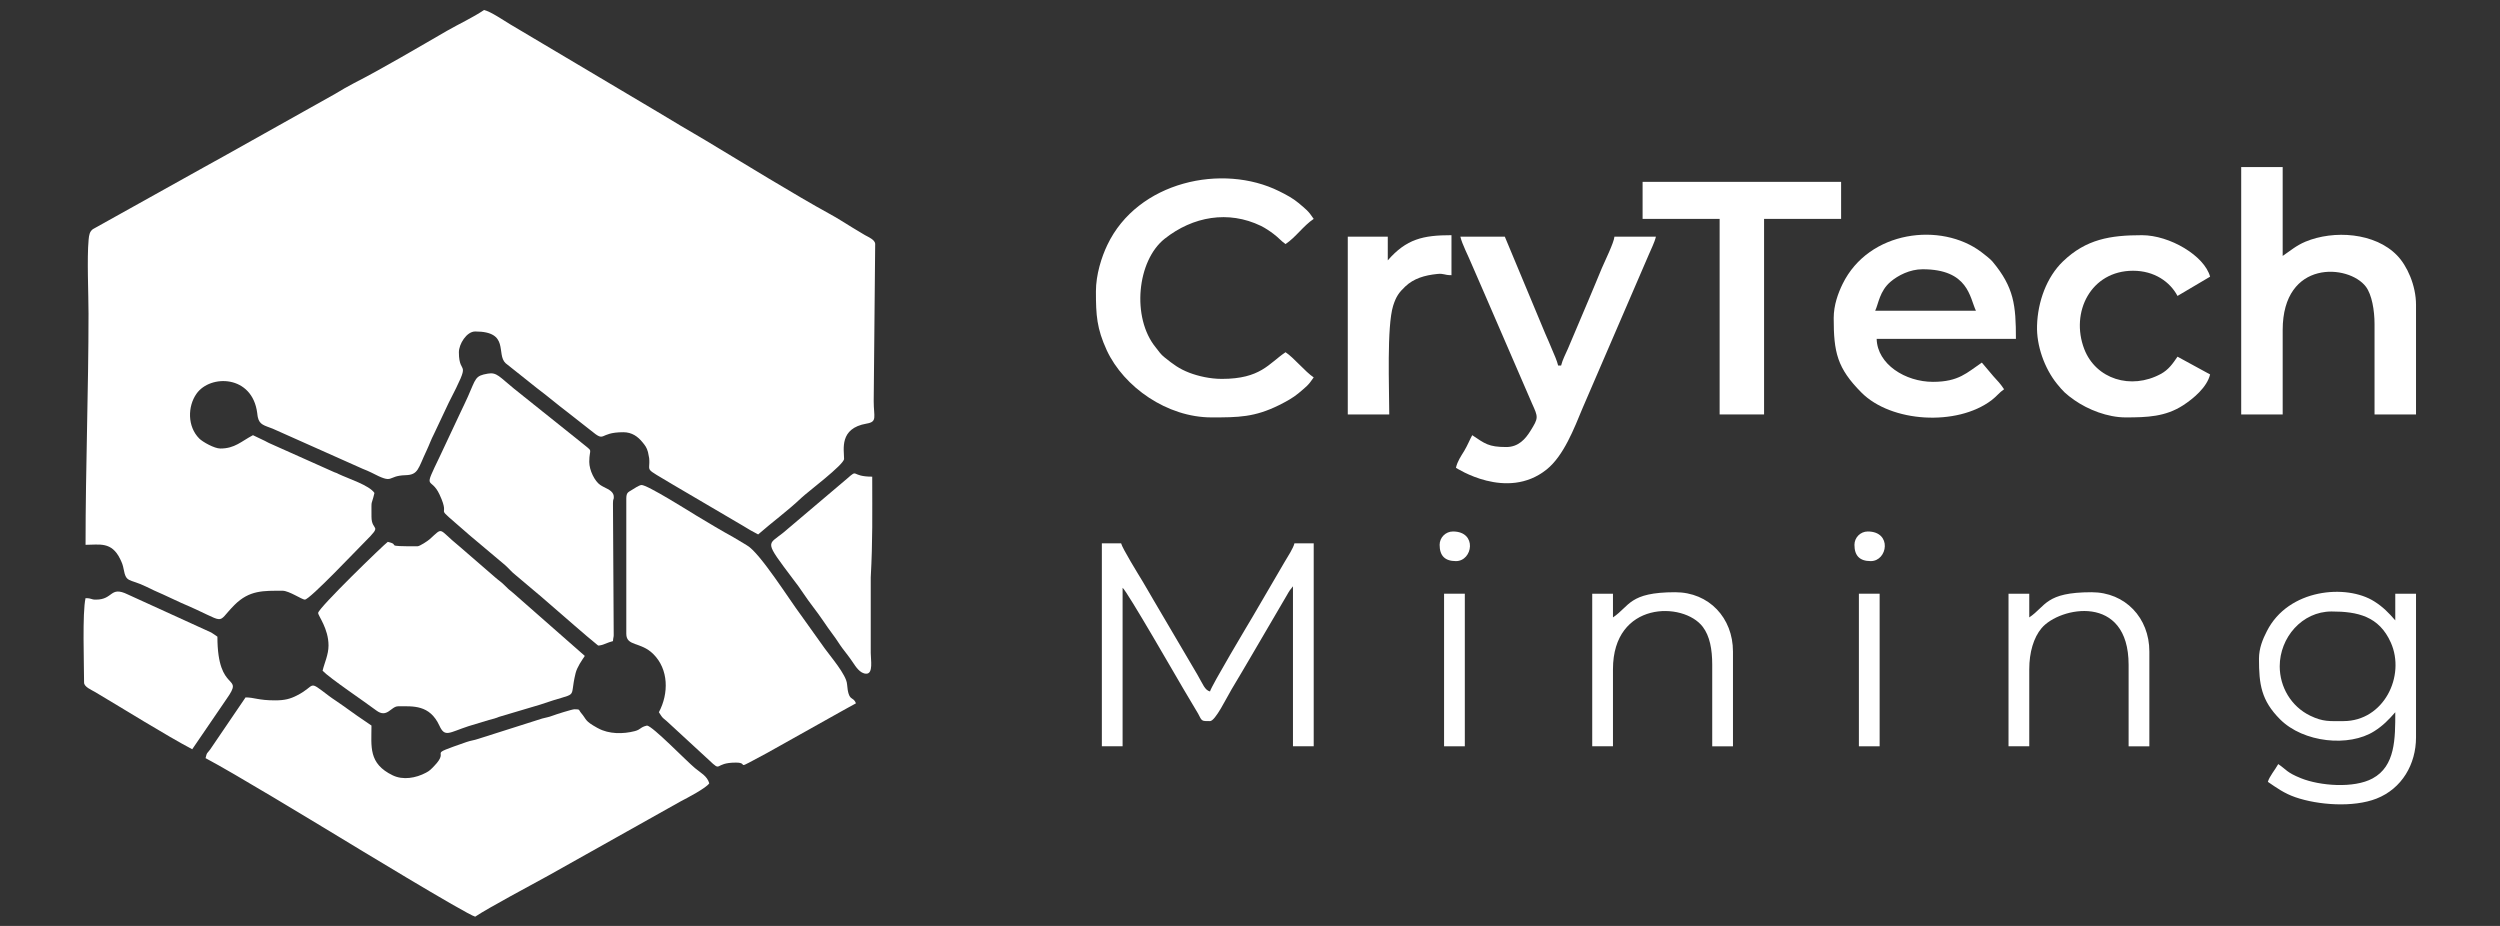 <?xml version="1.0" encoding="UTF-8"?>
<!DOCTYPE svg PUBLIC "-//W3C//DTD SVG 1.1//EN" "http://www.w3.org/Graphics/SVG/1.1/DTD/svg11.dtd">
<!-- Creator: CorelDRAW 2019 (64-Bit) -->
<svg xmlns="http://www.w3.org/2000/svg" xml:space="preserve" width="270px" height="100px" version="1.1" style="shape-rendering:geometricPrecision; text-rendering:geometricPrecision; image-rendering:optimizeQuality; fill-rule:evenodd; clip-rule:evenodd"
viewBox="0 0 2700 1000"
 xmlns:xlink="http://www.w3.org/1999/xlink">
 <rect x="0" y="0" width="2700" height="1000" fill="#333333" stroke="none"/>
 <defs>
  <style type="text/css">
   <![CDATA[
    .fil0 {fill:white}
   ]]>
  </style>
 </defs>
 <g id="Layer_x0020_1">
  <g id="_1624033681056">
   <path class="fil0" d="M92.4 588.4c15,0 28.1,-3.8 37.4,15.4 2.1,4.3 2.9,6.5 3.7,10.7 2.8,15.3 5.7,10.1 24.2,19 5.7,2.8 11.5,5.6 18.6,8.6l19.6 9.1c51.8,22 35.8,23.8 57.4,2.1 16.1,-16.1 31.4,-15.3 51.9,-15.3 7,0 21,9.6 24,9.6 5.4,0 57.4,-55.1 65.2,-62.8 19.6,-19.5 6.8,-10.1 6.8,-26.8 0,-21.2 -0.5,-9.8 3.2,-25.6 -5.6,-8.4 -28.4,-15.5 -38.8,-20.5 -3.5,-1.7 0.3,-0.1 -4.5,-1.9l-70.7 -31.6c-3.3,-1.6 -2,-1.1 -4.2,-2.2l-13 -6.2c-12.6,6.6 -19.5,14.4 -35.2,14.4 -6.5,0 -19.1,-7.1 -22.8,-10.8 -12.9,-12.9 -12.7,-34.7 -2.9,-48.5 14.9,-20.9 60.2,-20.3 65.5,21 0.3,1.9 0.2,2.4 0.6,4.3 1.8,8.5 7.1,9 16.2,12.6l97.3 43.4c4,1.7 5.2,2 9,3.9 25.8,13.5 15.8,3.5 37.1,2.9 13.9,-0.4 13.4,-7 22.8,-26.8 3,-6.3 4.7,-11.6 7.9,-17.7l15.9 -33.7c26.2,-51 11,-26.6 11,-54.6 0,-8.7 8.3,-22.4 17.6,-22.4 37.6,0 22.3,24.5 32.9,34.3l33.8 26.9c12,9 21.3,17.1 33.2,26.1l25.1 19.7c16.6,13.7 7.5,1.8 35,1.8 9.2,0 15.7,4.6 20.9,11.1 2.5,3.1 4.3,5.2 5.7,10.3 0.2,0.8 1.3,6.2 1.3,6.6 1.5,16.3 -7.4,8.7 25.8,28.7l75.6 44.4c3.4,1.9 3.9,2.5 8,4.8 2.7,1.4 5.3,2.9 8.3,4.5 15.2,-13.3 32.2,-25.7 46.8,-39.6 6.5,-6.2 46,-35.8 46,-42 0,-10.2 -5.5,-33 24.3,-38.1 11.9,-2 7.7,-7 7.7,-24.3l1.6 -169.6c0,-4.7 -7.6,-7.7 -11.1,-9.7 -4.1,-2.5 -8.8,-5.4 -13,-7.8 -8.7,-5.3 -16.8,-10.6 -26,-15.6 -32.4,-17.6 -97.1,-57.2 -132.6,-78.6 -9.4,-5.7 -17.7,-10.3 -27.2,-16 -9.1,-5.5 -16.7,-10.1 -26,-15.6l-158.6 -94.2c-7.1,-4.3 -20.7,-13.6 -27.9,-15.3 -12.2,8.2 -26.8,14.9 -39.9,22.4 -28.9,16.7 -72.2,42.2 -100.4,56.5 -7.4,3.8 -13.2,7.3 -20.4,11.6l-121 67.8c-6.9,4 -13.7,7.4 -20.6,11.4l-120.2 67c-3.5,2.7 -4.1,6.1 -4.6,11.4 -1.9,20.6 -0.1,57.9 -0.1,79.9 0,82.7 -3.2,165.9 -3.2,249.6z"/>
   <path class="fil0" d="M297.2 756.4c-18.3,0 -22.5,-3.2 -32,-3.2l-38.2 56.2c-3.2,4.5 -3.5,2.7 -5,9.4 31.5,16.7 113.6,66.6 144.9,85.5 6.9,4.2 137.4,83.6 146.3,85.7 14.5,-9.7 61.2,-34.5 78.9,-44.3l143.5 -80.5c6.6,-3.4 26.9,-14 30.4,-19.2 -2.1,-7.9 -9.7,-11.6 -15.5,-16.5 -9.7,-8.1 -45.4,-45.1 -51.7,-45.9 -7.7,1.8 -6.4,4.2 -13.2,6 -12.6,3.3 -28,3.3 -39.5,-3 -0.3,-0.1 -0.7,-0.4 -1,-0.5 -14.1,-7.8 -11.1,-8.6 -17.5,-16.1 -2.9,-3.4 -0.6,-4 -7.2,-4 -2.4,0 -20.2,5.6 -23.5,6.9 -5.1,1.9 -5.8,1.6 -11.3,3.1l-69.2 22c-4.3,1.5 -8.1,1.8 -12.6,3.4 -46.5,16.2 -16,6.3 -34.9,25.9 -3.4,3.5 -4.9,5.2 -8.8,7.2 -11,5.9 -24.9,8.2 -35.9,2.9 -26.6,-12.8 -23,-31.1 -23,-53.8 -10.8,-7.2 -20.3,-13.9 -31.1,-21.7 -5.6,-4.1 -9.8,-6.5 -15.1,-10.5 -23.5,-17.8 -12.9,-11.1 -34.3,-0.3 -7.2,3.7 -13.2,5.3 -23.5,5.3z"/>
   <path class="fil0" d="M676.4 538.8l0 145.6c0,14 15.4,8.3 29.2,22 16.6,16.5 16.8,42.5 6,62.8 4,6 2.6,4.8 8.2,9.4l45.8 42.2c14.8,14.1 4.6,2.8 29.2,2.8 16.3,0 -5.4,10.4 33.1,-10.1l80 -44.8c6,-3.2 10.6,-6 16.5,-9.1 -3,-8.4 -8,-0.6 -9.6,-20.8 -0.7,-10.1 -18.1,-30.1 -24,-38.4l-26 -36.4c-12.1,-16.1 -44,-66.9 -57.9,-74.9l-15 -9c-13.1,-7.2 -25.9,-14.9 -39.4,-23 -6.8,-4.1 -54.1,-34 -59.8,-33.3 -2.4,0.2 -8.4,4.1 -10.1,5.2 -4.3,2.7 -6.2,2.8 -6.2,9.8z"/>
   <path class="fil0" d="M450.8 590c-39,0 -16.5,-1.2 -32,-4.8 -3.4,2.2 -75.2,71.6 -75.2,76.8 0,3.2 11.2,16.8 11.2,35.2 0,10 -4.5,18.9 -6.4,27.2 7.6,8 45.8,33.7 58,42.9 11.7,8.8 15.8,-4.5 23.6,-4.5 16,0 34,-2 44.6,21 5.9,12.9 10.3,7.4 31.3,0.5l22.1 -6.7c6.8,-1.6 6.1,-1.7 11,-3.4l44.4 -13.2c44.2,-15.4 30.7,-3.2 38.2,-33.8 1.6,-6.7 6.8,-14 10,-18.8l-77.5 -68.1c-4.7,-3.7 -5.3,-4.3 -9.3,-8.3 -3.9,-3.9 -5.6,-4.6 -9.6,-8.1l-39.4 -34.1c-23.3,-18.9 -16.4,-21.2 -31.8,-7.4 -2,1.8 -10.7,7.6 -13.2,7.6z"/>
   <path class="fil0" d="M646 697.2c4.8,0 10.3,-3.5 16,-4.8 0.3,-4.1 0.8,-4.3 0.8,-6.4l-0.8 -142.4c0,-5.5 1,-3.7 0.9,-6.6 0,-1.2 -0.1,-2.2 -0.6,-3.3 -2.2,-5 -9.2,-6.6 -14.1,-10 -5.8,-3.9 -11.8,-15.7 -11.8,-24.9 0,-16.2 5.6,-9.2 -9.1,-21.3l-72 -57.6c-15.9,-12.9 -18.7,-18.1 -28.4,-16.4 -14,2.4 -12.7,4.9 -21.6,24.9 -2.6,5.9 -4.8,10.2 -7.7,16.4l-22.5 47.9c-18.9,39.3 -10.1,20.6 -0.4,41.4 14.2,30.4 -11.8,5.2 31.8,43.4 1.3,1.1 1.1,0.9 2.6,2.2l36.5 30.7c4.4,3.9 6.5,7 11.5,10.9l24.3 20.5c0.3,0.2 0.6,0.5 0.9,0.7l37.7 32.7c2.3,2.2 25.7,22 26,22z"/>
   <path class="fil0" d="M2420.5 447.6l44.8 0 0 -91.2c0,-76.5 71.5,-71.2 89.9,-46.7 6.4,8.6 9.3,25.3 9.3,40.3l0 97.6 44.8 0 0 -118.4c0,-21.1 -9.7,-42.3 -20.4,-53.3 -23.9,-24.8 -68.5,-27.6 -99,-14.9 -10.2,4.3 -16.4,9.9 -24.6,15.4l0 -96 -44.8 0 0 267.2z"/>
   <path class="fil0" d="M1183.6 314.8c0,25.7 0.9,39.9 11.7,63.5 18.5,39.8 65.3,72.5 113.1,72.5 29.1,0 46.4,-0.1 73.1,-13.3 7.5,-3.8 14.8,-7.7 20.9,-12.8 8.2,-7 10.4,-8.2 16.4,-17.1 -9.4,-6.3 -21.2,-21.1 -30.4,-27.2 -18.2,12.2 -26.8,28.8 -68.8,28.8 -12.8,0 -25.5,-3 -35,-6.6 -11.2,-4.3 -17.6,-9.2 -26.7,-16.5 -4.5,-3.5 -6.2,-6.5 -9.8,-11 -26.1,-32 -20.2,-93.6 9.8,-117.3 30.5,-24.1 68.7,-30.8 103.8,-13.9 4.7,2.3 9.9,5.8 13.7,8.7 5.3,3.9 8.3,7.8 13,11 11.2,-7.5 19.1,-19.6 30.4,-27.2 -6,-9 -8.2,-10.2 -16.4,-17.2 -6.1,-5.1 -13.4,-9 -20.9,-12.7 -61.1,-30.4 -152.9,-10.7 -185.6,58.1 -6.2,12.9 -12.3,32 -12.3,50.2z"/>
   <path class="fil0" d="M2076.4 290.8c49.6,0 50.8,30.5 57.6,44.8l-108.8 0c3.5,-7.2 4.7,-21.3 16.7,-31.4 7.9,-6.7 20.7,-13.4 34.5,-13.4zm-96 52.8c0,36.7 3.6,53.9 30,80.4 32.1,32.3 103.1,36.5 140.4,8.3 5.8,-4.4 8.4,-8.4 13.6,-11.9 -4.7,-7 -6.1,-7.9 -11.5,-14l-12.5 -14.8c-16.1,10.8 -24.8,20.8 -52.8,20.8 -29.7,0 -60.1,-18.9 -60.8,-46.4l150.4 0c0,-36.3 -2,-55.6 -25.3,-83.5 -2.4,-2.9 -8.6,-7.6 -12.1,-10.3 -43.2,-32.6 -121.4,-23.5 -149.8,34.5 -4.7,9.7 -9.6,22.5 -9.6,36.9z"/>
   <path class="fil0" d="M1626.8 482.8c-19.3,0 -23.1,-3.7 -36.8,-12.8 -3,5.6 -5.1,11 -8.6,16.9 -3.7,6.1 -7.3,11.1 -9,18.3 0.1,0 54.9,36.3 97.9,1.9 18.6,-14.9 29.8,-44.5 39,-66.6l71.4 -165.5c2.3,-5.6 6.2,-13 7.7,-19.4l-44.8 0c-0.5,6.4 -10.6,26.9 -13.7,34.2 -5.3,12.6 -9.3,22.7 -14.6,35l-21.9 51.7c-2.6,6 -5.9,12.1 -7.4,18.3l-3.2 0c-1.2,-5.2 -4.4,-12.2 -6.6,-17.4 -2.1,-5.2 -4.6,-10.9 -7.2,-16.8l-43.8 -105 -48 0c2,8.5 8.5,20.6 12.1,29.5 4.6,10.8 8.4,19.3 13.1,30.1l52.2 120.6c6.7,14.9 7.2,15.3 -1.8,29.7 -5.3,8.5 -12.8,17.3 -26,17.3z"/>
   <polygon class="fil0" points="1774,236.4 1857.2,236.4 1857.2,447.6 1905.2,447.6 1905.2,236.4 1988.4,236.4 1988.4,196.4 1774,196.4 "/>
   <path class="fil0" d="M103.6 647.6c-5.9,0 -3.8,-1.5 -11.2,-1.6 -3.6,15.5 -1.6,71.4 -1.6,91.2 0,4.7 8.1,7.9 12.1,10.3 31,18.4 76,46.5 104.7,61.7l37 -54.2c20,-28.3 -9.8,-4.2 -9.8,-67.4 -2.3,-1.5 -4.1,-3 -6.7,-4.5l-90.1 -41.1c-19.5,-9.5 -15.3,5.6 -34.4,5.6z"/>
   <path class="fil0" d="M2295.7 450.8c23.2,0 43,-0.7 62.1,-13.1 10.9,-7.1 25.8,-19.4 29.1,-33.3l-35.2 -19.2c-5,7.4 -9.7,14.2 -18.1,18.7 -32.2,17.4 -70.1,5.5 -82.6,-26.9 -15.3,-39.9 7.2,-84.6 52.7,-84.6 23.2,0 40,12.1 48,27.2l35.2 -20.8c-6.1,-22.6 -43.6,-44.8 -73.6,-44.8 -34.3,0 -60.3,4.3 -85.3,28.3 -17.6,16.9 -27.3,43.6 -28,69.4 -0.7,21.4 7.9,45.9 21.5,62.8 6.8,8.3 9.3,10.9 19.1,17.8 14.5,10.1 35.6,18.5 55.1,18.5z"/>
   <path class="fil0" d="M1190 806l22.4 0 0 -171.2c4.8,3.5 59.6,99 65.5,108.9l16.1 27.1c4.2,8.3 3.6,8 12.8,8 5.8,0 18,-25.5 23.3,-34.3 7.9,-12.9 14.3,-24.3 22,-37.2l37.8 -64.6c1.1,-1.9 1.7,-3.1 3,-5l3.5 -4.5 0 172.8 22.4 0 0 -219.2 -20.8 0c-1.1,5 -7.5,14.9 -10.5,19.9l-34.8 59.6c-4,6.7 -44.5,74.5 -45.9,80.5 -5.8,-1.6 -7.5,-7.7 -13.7,-18.3l-47.4 -80.6c-4.2,-7 -7.4,-13 -11.8,-20.2 -4.3,-7.1 -21.8,-35.4 -23.1,-40.9l-20.8 0 0 219.2z"/>
   <path class="fil0" d="M2462.1 719.6c0,-30.9 24,-59.2 56,-59.2 28.1,0 51.3,5.1 64,33.6 16.1,36.1 -7.6,84.8 -51.2,84.8 -15.2,0 -21.8,0.9 -35.8,-5.8 -20.7,-10 -33,-31.1 -33,-53.4zm-22.4 -8c0,27.4 2.4,44.8 22.7,65.2 25.3,25.4 74.7,30.2 101.8,12.9 9.4,-5.9 15.8,-12.6 22.7,-20.5 0,28.6 0.1,58.2 -24.5,71.5 -20.2,11 -57,8 -77.3,-0.2 -15.7,-6.3 -15.7,-9.3 -24.6,-15.3 -3.2,5.9 -9.7,13.5 -11.2,19.2 9.3,6.3 17.5,12.4 29.7,16.6 24.5,8.5 62.6,11.3 87.6,1.5 27.5,-10.8 42.7,-37.2 42.7,-66.1l0 -155.2 -22.4 0 0 28.8c-6.9,-8 -13.3,-14.6 -22.7,-20.5 -29.9,-19 -92.8,-13.8 -116,32.2 -4.3,8.4 -8.5,18.1 -8.5,29.9z"/>
   <path class="fil0" d="M935.6 727.6c7.7,0 4.8,-15.1 4.8,-22.4l0 -81.6c2.2,-40.6 1.6,-67.5 1.6,-108.8 -23.7,0 -14.6,-9 -26.9,1.9l-69.3 58.7c-17,13.7 -20.9,8 10.9,50.3 4.2,5.5 6.8,8.9 10.7,14.8 7.1,10.7 14.4,19.3 21.5,29.8 3.9,5.7 6.3,9.3 10.6,15 4.2,5.5 6.6,9.9 10.5,15.1 3.7,4.9 7.3,9.3 10.9,14.7 3.1,4.6 7.9,12.5 14.7,12.5z"/>
   <path class="fil0" d="M1498.8 281.2l0 -25.6 -43.2 0 0 192 44.8 0c0,-27.9 -2.8,-94.9 4.2,-117.4 3.2,-10.1 6.3,-14.3 13,-20.7 9.2,-8.8 21,-12.2 34.5,-13.6 7.8,-0.8 7.1,1.3 15.5,1.3l0 -43.2c-30.7,0 -48.7,4.1 -68.8,27.2z"/>
   <path class="fil0" d="M2191.6 666.8l0 -25.6 -22.4 0 0 164.8 22.4 0 0 -83.2c0,-18.2 4.7,-34.2 13.3,-44.4 19.4,-23 94,-38 94,39.6l0 88 22.4 0 0 -102.4c0,-36.2 -25.9,-64 -62.4,-64 -50,0 -49,14.9 -67.3,27.2z"/>
   <path class="fil0" d="M1742 666.8l0 -25.6 -22.4 0 0 164.8 22.4 0 0 -83.2c0,-73.9 76.2,-73.3 97,-45.8 7.6,10 10.2,24.2 10.2,41l0 88 22.4 0 0 -102.4c0,-36.2 -25.8,-64 -62.4,-64 -49.9,0 -48.9,14.9 -67.2,27.2z"/>
   <polygon class="fil0" points="2007.6,806 2030,806 2030,641.2 2007.6,641.2 "/>
   <polygon class="fil0" points="1559.6,806 1582,806 1582,641.2 1559.6,641.2 "/>
   <path class="fil0" d="M2002.8 588.4c0,11.6 5.5,17.6 17.6,17.6 18.3,0 23.3,-32 -3.2,-32 -7.9,0 -14.4,6.5 -14.4,14.4z"/>
   <path class="fil0" d="M1554.8 588.4c0,11.6 5.5,17.6 17.6,17.6 18.2,0 23.3,-32 -3.2,-32 -7.9,0 -14.4,6.5 -14.4,14.4z"/>
  </g>
 </g>
</svg>
